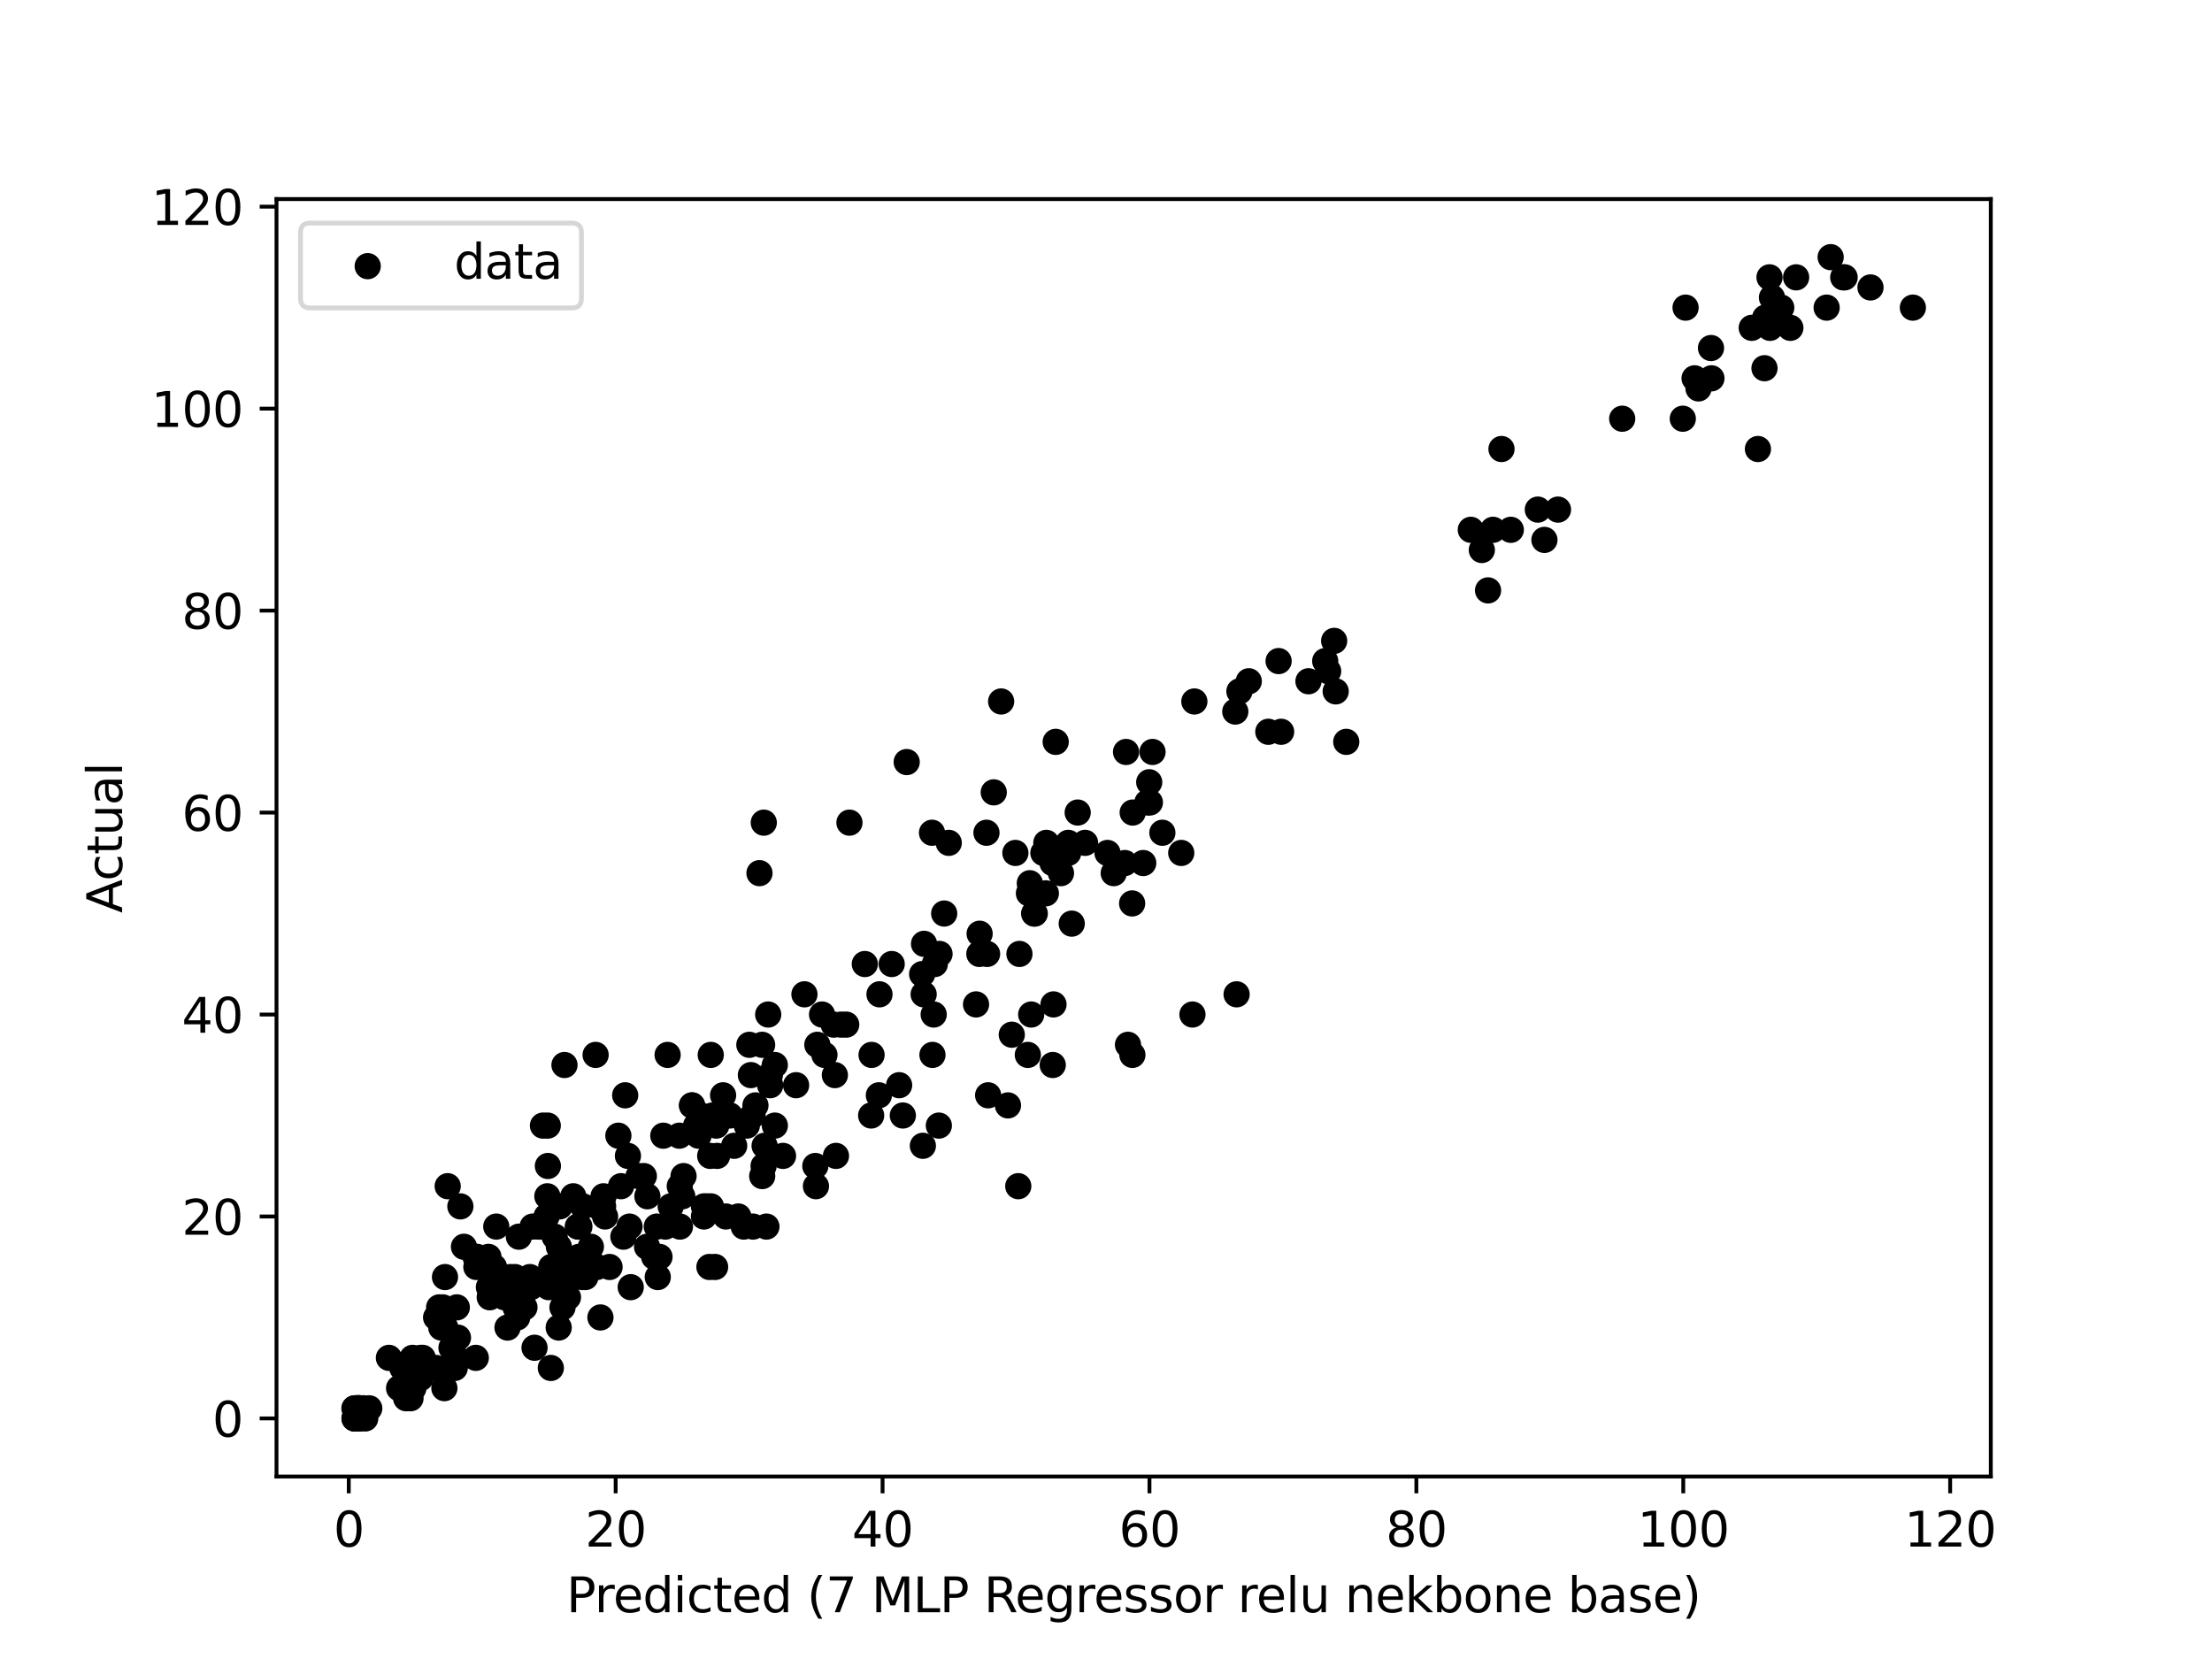 <?xml version="1.0" encoding="utf-8" standalone="no"?>
<!DOCTYPE svg PUBLIC "-//W3C//DTD SVG 1.1//EN"
  "http://www.w3.org/Graphics/SVG/1.1/DTD/svg11.dtd">
<svg height="345.6pt" version="1.1" viewBox="0 0 460.8 345.6" width="460.8pt" xmlns="http://www.w3.org/2000/svg" xmlns:xlink="http://www.w3.org/1999/xlink">
 <defs>
  <style type="text/css">*{stroke-linecap:butt;stroke-linejoin:round;}</style>
 </defs>
 <g id="figure_1">
  <g id="patch_1">
   <path d="M 0 345.6 
L 460.8 345.6 
L 460.8 0 
L 0 0 
z
" style="fill:#ffffff;"/>
  </g>
  <g id="axes_1">
   <g id="patch_2">
    <path d="M 57.6 307.584 
L 414.72 307.584 
L 414.72 41.472 
L 57.6 41.472 
z
" style="fill:#ffffff;"/>
   </g>
   <g id="PathCollection_1">
    <defs>
     <path d="M 0 2.236 
C 0.593 2.236 1.162 2 1.581 1.581 
C 2 1.162 2.236 0.593 2.236 0 
C 2.236 -0.593 2 -1.162 1.581 -1.581 
C 1.162 -2 0.593 -2.236 0 -2.236 
C -0.593 -2.236 -1.162 -2 -1.581 -1.581 
C -2 -1.162 -2.236 -0.593 -2.236 0 
C -2.236 0.593 -2 1.162 -1.581 1.581 
C -1.162 2 -0.593 2.236 0 2.236 
z
" id="m7066eeb6d5" style="stroke:#000000;"/>
    </defs>
    <g clip-path="url(#p06e32afd28)">
     <use style="stroke:#000000;" x="90.829" xlink:href="#m7066eeb6d5" y="284.97"/>
     <use style="stroke:#000000;" x="119.124" xlink:href="#m7066eeb6d5" y="266.037"/>
     <use style="stroke:#000000;" x="106.276" xlink:href="#m7066eeb6d5" y="266.037"/>
     <use style="stroke:#000000;" x="187.305" xlink:href="#m7066eeb6d5" y="226.067"/>
     <use style="stroke:#000000;" x="74.643" xlink:href="#m7066eeb6d5" y="293.384"/>
     <use style="stroke:#000000;" x="257.606" xlink:href="#m7066eeb6d5" y="207.135"/>
     <use style="stroke:#000000;" x="94.733" xlink:href="#m7066eeb6d5" y="284.97"/>
     <use style="stroke:#000000;" x="116.219" xlink:href="#m7066eeb6d5" y="266.037"/>
     <use style="stroke:#000000;" x="74.893" xlink:href="#m7066eeb6d5" y="293.384"/>
     <use style="stroke:#000000;" x="87.146" xlink:href="#m7066eeb6d5" y="284.97"/>
     <use style="stroke:#000000;" x="192.25" xlink:href="#m7066eeb6d5" y="238.689"/>
     <use style="stroke:#000000;" x="372.965" xlink:href="#m7066eeb6d5" y="68.294"/>
     <use style="stroke:#000000;" x="118.646" xlink:href="#m7066eeb6d5" y="266.037"/>
     <use style="stroke:#000000;" x="214.343" xlink:href="#m7066eeb6d5" y="186.098"/>
     <use style="stroke:#000000;" x="73.833" xlink:href="#m7066eeb6d5" y="293.384"/>
     <use style="stroke:#000000;" x="214.816" xlink:href="#m7066eeb6d5" y="211.342"/>
     <use style="stroke:#000000;" x="87.643" xlink:href="#m7066eeb6d5" y="282.866"/>
     <use style="stroke:#000000;" x="124.482" xlink:href="#m7066eeb6d5" y="251.311"/>
     <use style="stroke:#000000;" x="234.98" xlink:href="#m7066eeb6d5" y="217.653"/>
     <use style="stroke:#000000;" x="139.077" xlink:href="#m7066eeb6d5" y="219.757"/>
     <use style="stroke:#000000;" x="153.805" xlink:href="#m7066eeb6d5" y="253.415"/>
     <use style="stroke:#000000;" x="156.424" xlink:href="#m7066eeb6d5" y="223.964"/>
     <use style="stroke:#000000;" x="104.347" xlink:href="#m7066eeb6d5" y="266.037"/>
     <use style="stroke:#000000;" x="173.919" xlink:href="#m7066eeb6d5" y="223.964"/>
     <use style="stroke:#000000;" x="92.244" xlink:href="#m7066eeb6d5" y="272.348"/>
     <use style="stroke:#000000;" x="74.849" xlink:href="#m7066eeb6d5" y="295.488"/>
     <use style="stroke:#000000;" x="181.563" xlink:href="#m7066eeb6d5" y="219.757"/>
     <use style="stroke:#000000;" x="194.248" xlink:href="#m7066eeb6d5" y="219.757"/>
     <use style="stroke:#000000;" x="356.431" xlink:href="#m7066eeb6d5" y="72.501"/>
     <use style="stroke:#000000;" x="215.559" xlink:href="#m7066eeb6d5" y="190.305"/>
     <use style="stroke:#000000;" x="374.167" xlink:href="#m7066eeb6d5" y="57.775"/>
     <use style="stroke:#000000;" x="75.734" xlink:href="#m7066eeb6d5" y="293.384"/>
     <use style="stroke:#000000;" x="99.236" xlink:href="#m7066eeb6d5" y="263.933"/>
     <use style="stroke:#000000;" x="353.827" xlink:href="#m7066eeb6d5" y="80.915"/>
     <use style="stroke:#000000;" x="155.573" xlink:href="#m7066eeb6d5" y="234.482"/>
     <use style="stroke:#000000;" x="176.283" xlink:href="#m7066eeb6d5" y="213.446"/>
     <use style="stroke:#000000;" x="84.611" xlink:href="#m7066eeb6d5" y="291.281"/>
     <use style="stroke:#000000;" x="211.522" xlink:href="#m7066eeb6d5" y="177.683"/>
     <use style="stroke:#000000;" x="312.788" xlink:href="#m7066eeb6d5" y="93.537"/>
     <use style="stroke:#000000;" x="222.521" xlink:href="#m7066eeb6d5" y="177.683"/>
     <use style="stroke:#000000;" x="87.441" xlink:href="#m7066eeb6d5" y="287.073"/>
     <use style="stroke:#000000;" x="380.523" xlink:href="#m7066eeb6d5" y="64.086"/>
     <use style="stroke:#000000;" x="180.157" xlink:href="#m7066eeb6d5" y="200.824"/>
     <use style="stroke:#000000;" x="74.691" xlink:href="#m7066eeb6d5" y="293.384"/>
     <use style="stroke:#000000;" x="74.082" xlink:href="#m7066eeb6d5" y="295.488"/>
     <use style="stroke:#000000;" x="215.432" xlink:href="#m7066eeb6d5" y="190.305"/>
     <use style="stroke:#000000;" x="192.415" xlink:href="#m7066eeb6d5" y="207.135"/>
     <use style="stroke:#000000;" x="156.874" xlink:href="#m7066eeb6d5" y="255.519"/>
     <use style="stroke:#000000;" x="144.162" xlink:href="#m7066eeb6d5" y="230.275"/>
     <use style="stroke:#000000;" x="266.357" xlink:href="#m7066eeb6d5" y="137.714"/>
     <use style="stroke:#000000;" x="210.771" xlink:href="#m7066eeb6d5" y="215.549"/>
     <use style="stroke:#000000;" x="321.731" xlink:href="#m7066eeb6d5" y="112.47"/>
     <use style="stroke:#000000;" x="120.697" xlink:href="#m7066eeb6d5" y="255.519"/>
     <use style="stroke:#000000;" x="195.58" xlink:href="#m7066eeb6d5" y="234.482"/>
     <use style="stroke:#000000;" x="150.632" xlink:href="#m7066eeb6d5" y="228.171"/>
     <use style="stroke:#000000;" x="205.628" xlink:href="#m7066eeb6d5" y="198.72"/>
     <use style="stroke:#000000;" x="115.55" xlink:href="#m7066eeb6d5" y="257.622"/>
     <use style="stroke:#000000;" x="219.268" xlink:href="#m7066eeb6d5" y="179.787"/>
     <use style="stroke:#000000;" x="142.395" xlink:href="#m7066eeb6d5" y="245"/>
     <use style="stroke:#000000;" x="145.509" xlink:href="#m7066eeb6d5" y="236.586"/>
     <use style="stroke:#000000;" x="205.846" xlink:href="#m7066eeb6d5" y="228.171"/>
     <use style="stroke:#000000;" x="129.861" xlink:href="#m7066eeb6d5" y="257.622"/>
     <use style="stroke:#000000;" x="87.615" xlink:href="#m7066eeb6d5" y="287.073"/>
     <use style="stroke:#000000;" x="149.206" xlink:href="#m7066eeb6d5" y="234.482"/>
     <use style="stroke:#000000;" x="367.575" xlink:href="#m7066eeb6d5" y="76.708"/>
     <use style="stroke:#000000;" x="74.233" xlink:href="#m7066eeb6d5" y="293.384"/>
     <use style="stroke:#000000;" x="159.111" xlink:href="#m7066eeb6d5" y="171.373"/>
     <use style="stroke:#000000;" x="209.979" xlink:href="#m7066eeb6d5" y="230.275"/>
     <use style="stroke:#000000;" x="74.135" xlink:href="#m7066eeb6d5" y="293.384"/>
     <use style="stroke:#000000;" x="99.114" xlink:href="#m7066eeb6d5" y="282.866"/>
     <use style="stroke:#000000;" x="105.724" xlink:href="#m7066eeb6d5" y="276.555"/>
     <use style="stroke:#000000;" x="163.117" xlink:href="#m7066eeb6d5" y="240.793"/>
     <use style="stroke:#000000;" x="170.266" xlink:href="#m7066eeb6d5" y="217.653"/>
     <use style="stroke:#000000;" x="92.572" xlink:href="#m7066eeb6d5" y="289.177"/>
     <use style="stroke:#000000;" x="114.83" xlink:href="#m7066eeb6d5" y="263.933"/>
     <use style="stroke:#000000;" x="95.161" xlink:href="#m7066eeb6d5" y="272.348"/>
     <use style="stroke:#000000;" x="74.949" xlink:href="#m7066eeb6d5" y="293.384"/>
     <use style="stroke:#000000;" x="117.505" xlink:href="#m7066eeb6d5" y="263.933"/>
     <use style="stroke:#000000;" x="136.285" xlink:href="#m7066eeb6d5" y="261.83"/>
     <use style="stroke:#000000;" x="91.925" xlink:href="#m7066eeb6d5" y="276.555"/>
     <use style="stroke:#000000;" x="121.308" xlink:href="#m7066eeb6d5" y="266.037"/>
     <use style="stroke:#000000;" x="120.361" xlink:href="#m7066eeb6d5" y="255.519"/>
     <use style="stroke:#000000;" x="367.718" xlink:href="#m7066eeb6d5" y="66.19"/>
     <use style="stroke:#000000;" x="141.512" xlink:href="#m7066eeb6d5" y="236.586"/>
     <use style="stroke:#000000;" x="235.959" xlink:href="#m7066eeb6d5" y="169.269"/>
     <use style="stroke:#000000;" x="161.406" xlink:href="#m7066eeb6d5" y="221.86"/>
     <use style="stroke:#000000;" x="95.903" xlink:href="#m7066eeb6d5" y="251.311"/>
     <use style="stroke:#000000;" x="219.921" xlink:href="#m7066eeb6d5" y="154.543"/>
     <use style="stroke:#000000;" x="217.872" xlink:href="#m7066eeb6d5" y="186.098"/>
     <use style="stroke:#000000;" x="114.024" xlink:href="#m7066eeb6d5" y="249.208"/>
     <use style="stroke:#000000;" x="389.657" xlink:href="#m7066eeb6d5" y="59.879"/>
     <use style="stroke:#000000;" x="239.542" xlink:href="#m7066eeb6d5" y="167.165"/>
     <use style="stroke:#000000;" x="260.142" xlink:href="#m7066eeb6d5" y="141.921"/>
     <use style="stroke:#000000;" x="353.015" xlink:href="#m7066eeb6d5" y="78.812"/>
     <use style="stroke:#000000;" x="320.357" xlink:href="#m7066eeb6d5" y="106.159"/>
     <use style="stroke:#000000;" x="276.066" xlink:href="#m7066eeb6d5" y="137.714"/>
     <use style="stroke:#000000;" x="116.421" xlink:href="#m7066eeb6d5" y="259.726"/>
     <use style="stroke:#000000;" x="108.089" xlink:href="#m7066eeb6d5" y="257.622"/>
     <use style="stroke:#000000;" x="74.312" xlink:href="#m7066eeb6d5" y="293.384"/>
     <use style="stroke:#000000;" x="306.397" xlink:href="#m7066eeb6d5" y="110.367"/>
     <use style="stroke:#000000;" x="197.642" xlink:href="#m7066eeb6d5" y="175.58"/>
     <use style="stroke:#000000;" x="208.555" xlink:href="#m7066eeb6d5" y="146.129"/>
     <use style="stroke:#000000;" x="147.784" xlink:href="#m7066eeb6d5" y="263.933"/>
     <use style="stroke:#000000;" x="171.249" xlink:href="#m7066eeb6d5" y="211.342"/>
     <use style="stroke:#000000;" x="139.718" xlink:href="#m7066eeb6d5" y="251.311"/>
     <use style="stroke:#000000;" x="156.105" xlink:href="#m7066eeb6d5" y="217.653"/>
     <use style="stroke:#000000;" x="114.748" xlink:href="#m7066eeb6d5" y="284.97"/>
     <use style="stroke:#000000;" x="272.576" xlink:href="#m7066eeb6d5" y="141.921"/>
     <use style="stroke:#000000;" x="356.522" xlink:href="#m7066eeb6d5" y="78.812"/>
     <use style="stroke:#000000;" x="126.05" xlink:href="#m7066eeb6d5" y="253.415"/>
     <use style="stroke:#000000;" x="124.367" xlink:href="#m7066eeb6d5" y="263.933"/>
     <use style="stroke:#000000;" x="159.66" xlink:href="#m7066eeb6d5" y="255.519"/>
     <use style="stroke:#000000;" x="131.39" xlink:href="#m7066eeb6d5" y="268.141"/>
     <use style="stroke:#000000;" x="369.132" xlink:href="#m7066eeb6d5" y="61.983"/>
     <use style="stroke:#000000;" x="130.81" xlink:href="#m7066eeb6d5" y="240.793"/>
     <use style="stroke:#000000;" x="239.403" xlink:href="#m7066eeb6d5" y="162.958"/>
     <use style="stroke:#000000;" x="171.749" xlink:href="#m7066eeb6d5" y="219.757"/>
     <use style="stroke:#000000;" x="74.451" xlink:href="#m7066eeb6d5" y="293.384"/>
     <use style="stroke:#000000;" x="145.985" xlink:href="#m7066eeb6d5" y="232.378"/>
     <use style="stroke:#000000;" x="204.074" xlink:href="#m7066eeb6d5" y="194.513"/>
     <use style="stroke:#000000;" x="83.817" xlink:href="#m7066eeb6d5" y="284.97"/>
     <use style="stroke:#000000;" x="75.046" xlink:href="#m7066eeb6d5" y="293.384"/>
     <use style="stroke:#000000;" x="219.463" xlink:href="#m7066eeb6d5" y="209.238"/>
     <use style="stroke:#000000;" x="107.401" xlink:href="#m7066eeb6d5" y="272.348"/>
     <use style="stroke:#000000;" x="217.354" xlink:href="#m7066eeb6d5" y="177.683"/>
     <use style="stroke:#000000;" x="73.933" xlink:href="#m7066eeb6d5" y="293.384"/>
     <use style="stroke:#000000;" x="151.212" xlink:href="#m7066eeb6d5" y="253.415"/>
     <use style="stroke:#000000;" x="169.845" xlink:href="#m7066eeb6d5" y="242.897"/>
     <use style="stroke:#000000;" x="91.485" xlink:href="#m7066eeb6d5" y="272.348"/>
     <use style="stroke:#000000;" x="324.558" xlink:href="#m7066eeb6d5" y="106.159"/>
     <use style="stroke:#000000;" x="114.305" xlink:href="#m7066eeb6d5" y="268.141"/>
     <use style="stroke:#000000;" x="277.929" xlink:href="#m7066eeb6d5" y="133.507"/>
     <use style="stroke:#000000;" x="156.773" xlink:href="#m7066eeb6d5" y="232.378"/>
     <use style="stroke:#000000;" x="85.517" xlink:href="#m7066eeb6d5" y="291.281"/>
     <use style="stroke:#000000;" x="102.58" xlink:href="#m7066eeb6d5" y="268.141"/>
     <use style="stroke:#000000;" x="74.939" xlink:href="#m7066eeb6d5" y="293.384"/>
     <use style="stroke:#000000;" x="276.678" xlink:href="#m7066eeb6d5" y="139.818"/>
     <use style="stroke:#000000;" x="235.897" xlink:href="#m7066eeb6d5" y="219.757"/>
     <use style="stroke:#000000;" x="90.848" xlink:href="#m7066eeb6d5" y="274.451"/>
     <use style="stroke:#000000;" x="223.263" xlink:href="#m7066eeb6d5" y="192.409"/>
     <use style="stroke:#000000;" x="134.791" xlink:href="#m7066eeb6d5" y="259.726"/>
     <use style="stroke:#000000;" x="101.848" xlink:href="#m7066eeb6d5" y="268.141"/>
     <use style="stroke:#000000;" x="141.646" xlink:href="#m7066eeb6d5" y="255.519"/>
     <use style="stroke:#000000;" x="214.116" xlink:href="#m7066eeb6d5" y="219.757"/>
     <use style="stroke:#000000;" x="116.596" xlink:href="#m7066eeb6d5" y="251.311"/>
     <use style="stroke:#000000;" x="337.935" xlink:href="#m7066eeb6d5" y="87.226"/>
     <use style="stroke:#000000;" x="152.04" xlink:href="#m7066eeb6d5" y="232.378"/>
     <use style="stroke:#000000;" x="117.993" xlink:href="#m7066eeb6d5" y="263.933"/>
     <use style="stroke:#000000;" x="81.016" xlink:href="#m7066eeb6d5" y="282.866"/>
     <use style="stroke:#000000;" x="133.029" xlink:href="#m7066eeb6d5" y="245"/>
     <use style="stroke:#000000;" x="76.082" xlink:href="#m7066eeb6d5" y="295.488"/>
     <use style="stroke:#000000;" x="165.841" xlink:href="#m7066eeb6d5" y="226.067"/>
     <use style="stroke:#000000;" x="118.318" xlink:href="#m7066eeb6d5" y="270.244"/>
     <use style="stroke:#000000;" x="87.837" xlink:href="#m7066eeb6d5" y="284.97"/>
     <use style="stroke:#000000;" x="126.983" xlink:href="#m7066eeb6d5" y="263.933"/>
     <use style="stroke:#000000;" x="203.327" xlink:href="#m7066eeb6d5" y="209.238"/>
     <use style="stroke:#000000;" x="212.125" xlink:href="#m7066eeb6d5" y="247.104"/>
     <use style="stroke:#000000;" x="234.317" xlink:href="#m7066eeb6d5" y="179.787"/>
     <use style="stroke:#000000;" x="176.958" xlink:href="#m7066eeb6d5" y="171.373"/>
     <use style="stroke:#000000;" x="73.881" xlink:href="#m7066eeb6d5" y="295.488"/>
     <use style="stroke:#000000;" x="205.497" xlink:href="#m7066eeb6d5" y="173.476"/>
     <use style="stroke:#000000;" x="278.251" xlink:href="#m7066eeb6d5" y="144.025"/>
     <use style="stroke:#000000;" x="145.007" xlink:href="#m7066eeb6d5" y="234.482"/>
     <use style="stroke:#000000;" x="148.436" xlink:href="#m7066eeb6d5" y="232.378"/>
     <use style="stroke:#000000;" x="149.388" xlink:href="#m7066eeb6d5" y="240.793"/>
     <use style="stroke:#000000;" x="134.866" xlink:href="#m7066eeb6d5" y="249.208"/>
     <use style="stroke:#000000;" x="194.153" xlink:href="#m7066eeb6d5" y="173.476"/>
     <use style="stroke:#000000;" x="235.844" xlink:href="#m7066eeb6d5" y="188.202"/>
     <use style="stroke:#000000;" x="112.244" xlink:href="#m7066eeb6d5" y="255.519"/>
     <use style="stroke:#000000;" x="109.254" xlink:href="#m7066eeb6d5" y="272.348"/>
     <use style="stroke:#000000;" x="107.283" xlink:href="#m7066eeb6d5" y="266.037"/>
     <use style="stroke:#000000;" x="94.05" xlink:href="#m7066eeb6d5" y="280.762"/>
     <use style="stroke:#000000;" x="152.943" xlink:href="#m7066eeb6d5" y="238.689"/>
     <use style="stroke:#000000;" x="125.638" xlink:href="#m7066eeb6d5" y="251.311"/>
     <use style="stroke:#000000;" x="188.076" xlink:href="#m7066eeb6d5" y="232.378"/>
     <use style="stroke:#000000;" x="123.09" xlink:href="#m7066eeb6d5" y="259.726"/>
     <use style="stroke:#000000;" x="75.716" xlink:href="#m7066eeb6d5" y="293.384"/>
     <use style="stroke:#000000;" x="134.121" xlink:href="#m7066eeb6d5" y="245"/>
     <use style="stroke:#000000;" x="217.971" xlink:href="#m7066eeb6d5" y="175.58"/>
     <use style="stroke:#000000;" x="314.729" xlink:href="#m7066eeb6d5" y="110.367"/>
     <use style="stroke:#000000;" x="116.388" xlink:href="#m7066eeb6d5" y="276.555"/>
     <use style="stroke:#000000;" x="128.821" xlink:href="#m7066eeb6d5" y="236.586"/>
     <use style="stroke:#000000;" x="114.111" xlink:href="#m7066eeb6d5" y="234.482"/>
     <use style="stroke:#000000;" x="86.108" xlink:href="#m7066eeb6d5" y="289.177"/>
     <use style="stroke:#000000;" x="137.024" xlink:href="#m7066eeb6d5" y="266.037"/>
     <use style="stroke:#000000;" x="141.609" xlink:href="#m7066eeb6d5" y="247.104"/>
     <use style="stroke:#000000;" x="75.676" xlink:href="#m7066eeb6d5" y="293.384"/>
     <use style="stroke:#000000;" x="239.022" xlink:href="#m7066eeb6d5" y="167.165"/>
     <use style="stroke:#000000;" x="107.102" xlink:href="#m7066eeb6d5" y="268.141"/>
     <use style="stroke:#000000;" x="221.019" xlink:href="#m7066eeb6d5" y="181.891"/>
     <use style="stroke:#000000;" x="74.072" xlink:href="#m7066eeb6d5" y="295.488"/>
     <use style="stroke:#000000;" x="73.845" xlink:href="#m7066eeb6d5" y="295.488"/>
     <use style="stroke:#000000;" x="105.088" xlink:href="#m7066eeb6d5" y="270.244"/>
     <use style="stroke:#000000;" x="137.386" xlink:href="#m7066eeb6d5" y="261.83"/>
     <use style="stroke:#000000;" x="74.846" xlink:href="#m7066eeb6d5" y="295.488"/>
     <use style="stroke:#000000;" x="158.212" xlink:href="#m7066eeb6d5" y="181.891"/>
     <use style="stroke:#000000;" x="83.135" xlink:href="#m7066eeb6d5" y="289.177"/>
     <use style="stroke:#000000;" x="136.819" xlink:href="#m7066eeb6d5" y="255.519"/>
     <use style="stroke:#000000;" x="101.751" xlink:href="#m7066eeb6d5" y="261.83"/>
     <use style="stroke:#000000;" x="350.555" xlink:href="#m7066eeb6d5" y="87.226"/>
     <use style="stroke:#000000;" x="157.372" xlink:href="#m7066eeb6d5" y="230.275"/>
     <use style="stroke:#000000;" x="160.028" xlink:href="#m7066eeb6d5" y="211.342"/>
     <use style="stroke:#000000;" x="99.064" xlink:href="#m7066eeb6d5" y="261.83"/>
     <use style="stroke:#000000;" x="159.282" xlink:href="#m7066eeb6d5" y="238.689"/>
     <use style="stroke:#000000;" x="74.594" xlink:href="#m7066eeb6d5" y="293.384"/>
     <use style="stroke:#000000;" x="154.931" xlink:href="#m7066eeb6d5" y="255.519"/>
     <use style="stroke:#000000;" x="110.587" xlink:href="#m7066eeb6d5" y="268.141"/>
     <use style="stroke:#000000;" x="181.477" xlink:href="#m7066eeb6d5" y="232.378"/>
     <use style="stroke:#000000;" x="226.044" xlink:href="#m7066eeb6d5" y="175.58"/>
     <use style="stroke:#000000;" x="280.45" xlink:href="#m7066eeb6d5" y="154.543"/>
     <use style="stroke:#000000;" x="120.599" xlink:href="#m7066eeb6d5" y="261.83"/>
     <use style="stroke:#000000;" x="183.216" xlink:href="#m7066eeb6d5" y="207.135"/>
     <use style="stroke:#000000;" x="102.022" xlink:href="#m7066eeb6d5" y="270.244"/>
     <use style="stroke:#000000;" x="238.155" xlink:href="#m7066eeb6d5" y="179.787"/>
     <use style="stroke:#000000;" x="230.709" xlink:href="#m7066eeb6d5" y="177.683"/>
     <use style="stroke:#000000;" x="204.019" xlink:href="#m7066eeb6d5" y="198.72"/>
     <use style="stroke:#000000;" x="110.385" xlink:href="#m7066eeb6d5" y="266.037"/>
     <use style="stroke:#000000;" x="248.409" xlink:href="#m7066eeb6d5" y="211.342"/>
     <use style="stroke:#000000;" x="148.97" xlink:href="#m7066eeb6d5" y="263.933"/>
     <use style="stroke:#000000;" x="158.766" xlink:href="#m7066eeb6d5" y="217.653"/>
     <use style="stroke:#000000;" x="142.131" xlink:href="#m7066eeb6d5" y="249.208"/>
     <use style="stroke:#000000;" x="161.416" xlink:href="#m7066eeb6d5" y="234.482"/>
     <use style="stroke:#000000;" x="264.215" xlink:href="#m7066eeb6d5" y="152.44"/>
     <use style="stroke:#000000;" x="85.935" xlink:href="#m7066eeb6d5" y="282.866"/>
     <use style="stroke:#000000;" x="192.494" xlink:href="#m7066eeb6d5" y="196.616"/>
     <use style="stroke:#000000;" x="131.142" xlink:href="#m7066eeb6d5" y="255.519"/>
     <use style="stroke:#000000;" x="167.58" xlink:href="#m7066eeb6d5" y="207.135"/>
     <use style="stroke:#000000;" x="188.881" xlink:href="#m7066eeb6d5" y="158.751"/>
     <use style="stroke:#000000;" x="160.376" xlink:href="#m7066eeb6d5" y="223.964"/>
     <use style="stroke:#000000;" x="129.368" xlink:href="#m7066eeb6d5" y="247.104"/>
     <use style="stroke:#000000;" x="224.502" xlink:href="#m7066eeb6d5" y="169.269"/>
     <use style="stroke:#000000;" x="158.782" xlink:href="#m7066eeb6d5" y="245"/>
     <use style="stroke:#000000;" x="74.466" xlink:href="#m7066eeb6d5" y="293.384"/>
     <use style="stroke:#000000;" x="398.487" xlink:href="#m7066eeb6d5" y="64.086"/>
     <use style="stroke:#000000;" x="74.363" xlink:href="#m7066eeb6d5" y="293.384"/>
     <use style="stroke:#000000;" x="124.078" xlink:href="#m7066eeb6d5" y="219.757"/>
     <use style="stroke:#000000;" x="311.02" xlink:href="#m7066eeb6d5" y="110.367"/>
     <use style="stroke:#000000;" x="148.063" xlink:href="#m7066eeb6d5" y="219.757"/>
     <use style="stroke:#000000;" x="308.69" xlink:href="#m7066eeb6d5" y="114.574"/>
     <use style="stroke:#000000;" x="138.178" xlink:href="#m7066eeb6d5" y="236.586"/>
     <use style="stroke:#000000;" x="95.405" xlink:href="#m7066eeb6d5" y="278.659"/>
     <use style="stroke:#000000;" x="159.07" xlink:href="#m7066eeb6d5" y="242.897"/>
     <use style="stroke:#000000;" x="125.082" xlink:href="#m7066eeb6d5" y="274.451"/>
     <use style="stroke:#000000;" x="146.649" xlink:href="#m7066eeb6d5" y="253.415"/>
     <use style="stroke:#000000;" x="74.814" xlink:href="#m7066eeb6d5" y="293.384"/>
     <use style="stroke:#000000;" x="119.423" xlink:href="#m7066eeb6d5" y="249.208"/>
     <use style="stroke:#000000;" x="183.083" xlink:href="#m7066eeb6d5" y="228.171"/>
     <use style="stroke:#000000;" x="196.691" xlink:href="#m7066eeb6d5" y="190.305"/>
     <use style="stroke:#000000;" x="219.305" xlink:href="#m7066eeb6d5" y="221.86"/>
     <use style="stroke:#000000;" x="147.28" xlink:href="#m7066eeb6d5" y="251.311"/>
     <use style="stroke:#000000;" x="148.109" xlink:href="#m7066eeb6d5" y="251.311"/>
     <use style="stroke:#000000;" x="174.146" xlink:href="#m7066eeb6d5" y="240.793"/>
     <use style="stroke:#000000;" x="173.675" xlink:href="#m7066eeb6d5" y="213.446"/>
     <use style="stroke:#000000;" x="88.057" xlink:href="#m7066eeb6d5" y="282.866"/>
     <use style="stroke:#000000;" x="85.204" xlink:href="#m7066eeb6d5" y="289.177"/>
     <use style="stroke:#000000;" x="92.699" xlink:href="#m7066eeb6d5" y="266.037"/>
     <use style="stroke:#000000;" x="111.351" xlink:href="#m7066eeb6d5" y="280.762"/>
     <use style="stroke:#000000;" x="117.175" xlink:href="#m7066eeb6d5" y="272.348"/>
     <use style="stroke:#000000;" x="232.006" xlink:href="#m7066eeb6d5" y="181.891"/>
     <use style="stroke:#000000;" x="175.2" xlink:href="#m7066eeb6d5" y="213.446"/>
     <use style="stroke:#000000;" x="92.76" xlink:href="#m7066eeb6d5" y="276.555"/>
     <use style="stroke:#000000;" x="147.95" xlink:href="#m7066eeb6d5" y="240.793"/>
     <use style="stroke:#000000;" x="195.722" xlink:href="#m7066eeb6d5" y="198.72"/>
     <use style="stroke:#000000;" x="248.807" xlink:href="#m7066eeb6d5" y="146.129"/>
     <use style="stroke:#000000;" x="371.068" xlink:href="#m7066eeb6d5" y="64.086"/>
     <use style="stroke:#000000;" x="246.076" xlink:href="#m7066eeb6d5" y="177.683"/>
     <use style="stroke:#000000;" x="194.739" xlink:href="#m7066eeb6d5" y="200.824"/>
     <use style="stroke:#000000;" x="76.924" xlink:href="#m7066eeb6d5" y="293.384"/>
     <use style="stroke:#000000;" x="207.017" xlink:href="#m7066eeb6d5" y="165.062"/>
     <use style="stroke:#000000;" x="99.382" xlink:href="#m7066eeb6d5" y="261.83"/>
     <use style="stroke:#000000;" x="125.729" xlink:href="#m7066eeb6d5" y="249.208"/>
     <use style="stroke:#000000;" x="220.345" xlink:href="#m7066eeb6d5" y="179.787"/>
     <use style="stroke:#000000;" x="234.575" xlink:href="#m7066eeb6d5" y="156.647"/>
     <use style="stroke:#000000;" x="113.107" xlink:href="#m7066eeb6d5" y="234.482"/>
     <use style="stroke:#000000;" x="144.167" xlink:href="#m7066eeb6d5" y="230.275"/>
     <use style="stroke:#000000;" x="212.369" xlink:href="#m7066eeb6d5" y="198.72"/>
     <use style="stroke:#000000;" x="114.136" xlink:href="#m7066eeb6d5" y="242.897"/>
     <use style="stroke:#000000;" x="96.653" xlink:href="#m7066eeb6d5" y="259.726"/>
     <use style="stroke:#000000;" x="169.978" xlink:href="#m7066eeb6d5" y="247.104"/>
     <use style="stroke:#000000;" x="194.504" xlink:href="#m7066eeb6d5" y="211.342"/>
     <use style="stroke:#000000;" x="364.919" xlink:href="#m7066eeb6d5" y="68.294"/>
     <use style="stroke:#000000;" x="266.884" xlink:href="#m7066eeb6d5" y="152.44"/>
     <use style="stroke:#000000;" x="368.62" xlink:href="#m7066eeb6d5" y="57.775"/>
     <use style="stroke:#000000;" x="383.98" xlink:href="#m7066eeb6d5" y="57.775"/>
     <use style="stroke:#000000;" x="95.045" xlink:href="#m7066eeb6d5" y="282.866"/>
     <use style="stroke:#000000;" x="103.383" xlink:href="#m7066eeb6d5" y="255.519"/>
     <use style="stroke:#000000;" x="185.755" xlink:href="#m7066eeb6d5" y="200.824"/>
     <use style="stroke:#000000;" x="240.091" xlink:href="#m7066eeb6d5" y="156.647"/>
     <use style="stroke:#000000;" x="309.987" xlink:href="#m7066eeb6d5" y="122.989"/>
     <use style="stroke:#000000;" x="74.479" xlink:href="#m7066eeb6d5" y="293.384"/>
     <use style="stroke:#000000;" x="146.643" xlink:href="#m7066eeb6d5" y="251.311"/>
     <use style="stroke:#000000;" x="121.944" xlink:href="#m7066eeb6d5" y="266.037"/>
     <use style="stroke:#000000;" x="384.267" xlink:href="#m7066eeb6d5" y="57.775"/>
     <use style="stroke:#000000;" x="222.54" xlink:href="#m7066eeb6d5" y="175.58"/>
     <use style="stroke:#000000;" x="368.723" xlink:href="#m7066eeb6d5" y="68.294"/>
     <use style="stroke:#000000;" x="113.849" xlink:href="#m7066eeb6d5" y="253.415"/>
     <use style="stroke:#000000;" x="107.739" xlink:href="#m7066eeb6d5" y="274.451"/>
     <use style="stroke:#000000;" x="160.441" xlink:href="#m7066eeb6d5" y="226.067"/>
     <use style="stroke:#000000;" x="117.591" xlink:href="#m7066eeb6d5" y="221.86"/>
     <use style="stroke:#000000;" x="114.017" xlink:href="#m7066eeb6d5" y="266.037"/>
     <use style="stroke:#000000;" x="366.208" xlink:href="#m7066eeb6d5" y="93.537"/>
     <use style="stroke:#000000;" x="93.263" xlink:href="#m7066eeb6d5" y="247.104"/>
     <use style="stroke:#000000;" x="242.143" xlink:href="#m7066eeb6d5" y="173.476"/>
     <use style="stroke:#000000;" x="112.594" xlink:href="#m7066eeb6d5" y="255.519"/>
     <use style="stroke:#000000;" x="110.951" xlink:href="#m7066eeb6d5" y="255.519"/>
     <use style="stroke:#000000;" x="214.528" xlink:href="#m7066eeb6d5" y="183.994"/>
     <use style="stroke:#000000;" x="351.136" xlink:href="#m7066eeb6d5" y="64.086"/>
     <use style="stroke:#000000;" x="102.901" xlink:href="#m7066eeb6d5" y="263.933"/>
     <use style="stroke:#000000;" x="381.36" xlink:href="#m7066eeb6d5" y="53.568"/>
     <use style="stroke:#000000;" x="138.619" xlink:href="#m7066eeb6d5" y="255.519"/>
     <use style="stroke:#000000;" x="258.189" xlink:href="#m7066eeb6d5" y="144.025"/>
     <use style="stroke:#000000;" x="121.449" xlink:href="#m7066eeb6d5" y="251.311"/>
     <use style="stroke:#000000;" x="257.333" xlink:href="#m7066eeb6d5" y="148.232"/>
     <use style="stroke:#000000;" x="192.098" xlink:href="#m7066eeb6d5" y="202.927"/>
     <use style="stroke:#000000;" x="75.184" xlink:href="#m7066eeb6d5" y="293.384"/>
     <use style="stroke:#000000;" x="130.238" xlink:href="#m7066eeb6d5" y="228.171"/>
    </g>
   </g>
   <g id="matplotlib.axis_1">
    <g id="xtick_1">
     <g id="line2d_1">
      <defs>
       <path d="M 0 0 
L 0 3.5 
" id="m6cc19b8b06" style="stroke:#000000;stroke-width:0.8;"/>
      </defs>
      <g>
       <use style="stroke:#000000;stroke-width:0.8;" x="72.654" xlink:href="#m6cc19b8b06" y="307.584"/>
      </g>
     </g>
     <g id="text_1">
      <!-- 0 -->
      <g transform="translate(69.472 322.182)scale(0.1 -0.1)">
       <defs>
        <path d="M 2034 4250 
Q 1547 4250 1301 3770 
Q 1056 3291 1056 2328 
Q 1056 1369 1301 889 
Q 1547 409 2034 409 
Q 2525 409 2770 889 
Q 3016 1369 3016 2328 
Q 3016 3291 2770 3770 
Q 2525 4250 2034 4250 
z
M 2034 4750 
Q 2819 4750 3233 4129 
Q 3647 3509 3647 2328 
Q 3647 1150 3233 529 
Q 2819 -91 2034 -91 
Q 1250 -91 836 529 
Q 422 1150 422 2328 
Q 422 3509 836 4129 
Q 1250 4750 2034 4750 
z
" id="DejaVuSans-30" transform="scale(0.016)"/>
       </defs>
       <use xlink:href="#DejaVuSans-30"/>
      </g>
     </g>
    </g>
    <g id="xtick_2">
     <g id="line2d_2">
      <g>
       <use style="stroke:#000000;stroke-width:0.8;" x="128.254" xlink:href="#m6cc19b8b06" y="307.584"/>
      </g>
     </g>
     <g id="text_2">
      <!-- 20 -->
      <g transform="translate(121.891 322.182)scale(0.1 -0.1)">
       <defs>
        <path d="M 1228 531 
L 3431 531 
L 3431 0 
L 469 0 
L 469 531 
Q 828 903 1448 1529 
Q 2069 2156 2228 2338 
Q 2531 2678 2651 2914 
Q 2772 3150 2772 3378 
Q 2772 3750 2511 3984 
Q 2250 4219 1831 4219 
Q 1534 4219 1204 4116 
Q 875 4013 500 3803 
L 500 4441 
Q 881 4594 1212 4672 
Q 1544 4750 1819 4750 
Q 2544 4750 2975 4387 
Q 3406 4025 3406 3419 
Q 3406 3131 3298 2873 
Q 3191 2616 2906 2266 
Q 2828 2175 2409 1742 
Q 1991 1309 1228 531 
z
" id="DejaVuSans-32" transform="scale(0.016)"/>
       </defs>
       <use xlink:href="#DejaVuSans-32"/>
       <use x="63.623" xlink:href="#DejaVuSans-30"/>
      </g>
     </g>
    </g>
    <g id="xtick_3">
     <g id="line2d_3">
      <g>
       <use style="stroke:#000000;stroke-width:0.8;" x="183.854" xlink:href="#m6cc19b8b06" y="307.584"/>
      </g>
     </g>
     <g id="text_3">
      <!-- 40 -->
      <g transform="translate(177.491 322.182)scale(0.1 -0.1)">
       <defs>
        <path d="M 2419 4116 
L 825 1625 
L 2419 1625 
L 2419 4116 
z
M 2253 4666 
L 3047 4666 
L 3047 1625 
L 3713 1625 
L 3713 1100 
L 3047 1100 
L 3047 0 
L 2419 0 
L 2419 1100 
L 313 1100 
L 313 1709 
L 2253 4666 
z
" id="DejaVuSans-34" transform="scale(0.016)"/>
       </defs>
       <use xlink:href="#DejaVuSans-34"/>
       <use x="63.623" xlink:href="#DejaVuSans-30"/>
      </g>
     </g>
    </g>
    <g id="xtick_4">
     <g id="line2d_4">
      <g>
       <use style="stroke:#000000;stroke-width:0.8;" x="239.454" xlink:href="#m6cc19b8b06" y="307.584"/>
      </g>
     </g>
     <g id="text_4">
      <!-- 60 -->
      <g transform="translate(233.091 322.182)scale(0.1 -0.1)">
       <defs>
        <path d="M 2113 2584 
Q 1688 2584 1439 2293 
Q 1191 2003 1191 1497 
Q 1191 994 1439 701 
Q 1688 409 2113 409 
Q 2538 409 2786 701 
Q 3034 994 3034 1497 
Q 3034 2003 2786 2293 
Q 2538 2584 2113 2584 
z
M 3366 4563 
L 3366 3988 
Q 3128 4100 2886 4159 
Q 2644 4219 2406 4219 
Q 1781 4219 1451 3797 
Q 1122 3375 1075 2522 
Q 1259 2794 1537 2939 
Q 1816 3084 2150 3084 
Q 2853 3084 3261 2657 
Q 3669 2231 3669 1497 
Q 3669 778 3244 343 
Q 2819 -91 2113 -91 
Q 1303 -91 875 529 
Q 447 1150 447 2328 
Q 447 3434 972 4092 
Q 1497 4750 2381 4750 
Q 2619 4750 2861 4703 
Q 3103 4656 3366 4563 
z
" id="DejaVuSans-36" transform="scale(0.016)"/>
       </defs>
       <use xlink:href="#DejaVuSans-36"/>
       <use x="63.623" xlink:href="#DejaVuSans-30"/>
      </g>
     </g>
    </g>
    <g id="xtick_5">
     <g id="line2d_5">
      <g>
       <use style="stroke:#000000;stroke-width:0.8;" x="295.054" xlink:href="#m6cc19b8b06" y="307.584"/>
      </g>
     </g>
     <g id="text_5">
      <!-- 80 -->
      <g transform="translate(288.692 322.182)scale(0.1 -0.1)">
       <defs>
        <path d="M 2034 2216 
Q 1584 2216 1326 1975 
Q 1069 1734 1069 1313 
Q 1069 891 1326 650 
Q 1584 409 2034 409 
Q 2484 409 2743 651 
Q 3003 894 3003 1313 
Q 3003 1734 2745 1975 
Q 2488 2216 2034 2216 
z
M 1403 2484 
Q 997 2584 770 2862 
Q 544 3141 544 3541 
Q 544 4100 942 4425 
Q 1341 4750 2034 4750 
Q 2731 4750 3128 4425 
Q 3525 4100 3525 3541 
Q 3525 3141 3298 2862 
Q 3072 2584 2669 2484 
Q 3125 2378 3379 2068 
Q 3634 1759 3634 1313 
Q 3634 634 3220 271 
Q 2806 -91 2034 -91 
Q 1263 -91 848 271 
Q 434 634 434 1313 
Q 434 1759 690 2068 
Q 947 2378 1403 2484 
z
M 1172 3481 
Q 1172 3119 1398 2916 
Q 1625 2713 2034 2713 
Q 2441 2713 2670 2916 
Q 2900 3119 2900 3481 
Q 2900 3844 2670 4047 
Q 2441 4250 2034 4250 
Q 1625 4250 1398 4047 
Q 1172 3844 1172 3481 
z
" id="DejaVuSans-38" transform="scale(0.016)"/>
       </defs>
       <use xlink:href="#DejaVuSans-38"/>
       <use x="63.623" xlink:href="#DejaVuSans-30"/>
      </g>
     </g>
    </g>
    <g id="xtick_6">
     <g id="line2d_6">
      <g>
       <use style="stroke:#000000;stroke-width:0.8;" x="350.654" xlink:href="#m6cc19b8b06" y="307.584"/>
      </g>
     </g>
     <g id="text_6">
      <!-- 100 -->
      <g transform="translate(341.11 322.182)scale(0.1 -0.1)">
       <defs>
        <path d="M 794 531 
L 1825 531 
L 1825 4091 
L 703 3866 
L 703 4441 
L 1819 4666 
L 2450 4666 
L 2450 531 
L 3481 531 
L 3481 0 
L 794 0 
L 794 531 
z
" id="DejaVuSans-31" transform="scale(0.016)"/>
       </defs>
       <use xlink:href="#DejaVuSans-31"/>
       <use x="63.623" xlink:href="#DejaVuSans-30"/>
       <use x="127.246" xlink:href="#DejaVuSans-30"/>
      </g>
     </g>
    </g>
    <g id="xtick_7">
     <g id="line2d_7">
      <g>
       <use style="stroke:#000000;stroke-width:0.8;" x="406.254" xlink:href="#m6cc19b8b06" y="307.584"/>
      </g>
     </g>
     <g id="text_7">
      <!-- 120 -->
      <g transform="translate(396.711 322.182)scale(0.1 -0.1)">
       <use xlink:href="#DejaVuSans-31"/>
       <use x="63.623" xlink:href="#DejaVuSans-32"/>
       <use x="127.246" xlink:href="#DejaVuSans-30"/>
      </g>
     </g>
    </g>
    <g id="text_8">
     <!-- Predicted (7 MLP Regressor relu nekbone base) -->
     <g transform="translate(117.998 335.861)scale(0.1 -0.1)">
      <defs>
       <path d="M 1259 4147 
L 1259 2394 
L 2053 2394 
Q 2494 2394 2734 2622 
Q 2975 2850 2975 3272 
Q 2975 3691 2734 3919 
Q 2494 4147 2053 4147 
L 1259 4147 
z
M 628 4666 
L 2053 4666 
Q 2838 4666 3239 4311 
Q 3641 3956 3641 3272 
Q 3641 2581 3239 2228 
Q 2838 1875 2053 1875 
L 1259 1875 
L 1259 0 
L 628 0 
L 628 4666 
z
" id="DejaVuSans-50" transform="scale(0.016)"/>
       <path d="M 2631 2963 
Q 2534 3019 2420 3045 
Q 2306 3072 2169 3072 
Q 1681 3072 1420 2755 
Q 1159 2438 1159 1844 
L 1159 0 
L 581 0 
L 581 3500 
L 1159 3500 
L 1159 2956 
Q 1341 3275 1631 3429 
Q 1922 3584 2338 3584 
Q 2397 3584 2469 3576 
Q 2541 3569 2628 3553 
L 2631 2963 
z
" id="DejaVuSans-72" transform="scale(0.016)"/>
       <path d="M 3597 1894 
L 3597 1613 
L 953 1613 
Q 991 1019 1311 708 
Q 1631 397 2203 397 
Q 2534 397 2845 478 
Q 3156 559 3463 722 
L 3463 178 
Q 3153 47 2828 -22 
Q 2503 -91 2169 -91 
Q 1331 -91 842 396 
Q 353 884 353 1716 
Q 353 2575 817 3079 
Q 1281 3584 2069 3584 
Q 2775 3584 3186 3129 
Q 3597 2675 3597 1894 
z
M 3022 2063 
Q 3016 2534 2758 2815 
Q 2500 3097 2075 3097 
Q 1594 3097 1305 2825 
Q 1016 2553 972 2059 
L 3022 2063 
z
" id="DejaVuSans-65" transform="scale(0.016)"/>
       <path d="M 2906 2969 
L 2906 4863 
L 3481 4863 
L 3481 0 
L 2906 0 
L 2906 525 
Q 2725 213 2448 61 
Q 2172 -91 1784 -91 
Q 1150 -91 751 415 
Q 353 922 353 1747 
Q 353 2572 751 3078 
Q 1150 3584 1784 3584 
Q 2172 3584 2448 3432 
Q 2725 3281 2906 2969 
z
M 947 1747 
Q 947 1113 1208 752 
Q 1469 391 1925 391 
Q 2381 391 2643 752 
Q 2906 1113 2906 1747 
Q 2906 2381 2643 2742 
Q 2381 3103 1925 3103 
Q 1469 3103 1208 2742 
Q 947 2381 947 1747 
z
" id="DejaVuSans-64" transform="scale(0.016)"/>
       <path d="M 603 3500 
L 1178 3500 
L 1178 0 
L 603 0 
L 603 3500 
z
M 603 4863 
L 1178 4863 
L 1178 4134 
L 603 4134 
L 603 4863 
z
" id="DejaVuSans-69" transform="scale(0.016)"/>
       <path d="M 3122 3366 
L 3122 2828 
Q 2878 2963 2633 3030 
Q 2388 3097 2138 3097 
Q 1578 3097 1268 2742 
Q 959 2388 959 1747 
Q 959 1106 1268 751 
Q 1578 397 2138 397 
Q 2388 397 2633 464 
Q 2878 531 3122 666 
L 3122 134 
Q 2881 22 2623 -34 
Q 2366 -91 2075 -91 
Q 1284 -91 818 406 
Q 353 903 353 1747 
Q 353 2603 823 3093 
Q 1294 3584 2113 3584 
Q 2378 3584 2631 3529 
Q 2884 3475 3122 3366 
z
" id="DejaVuSans-63" transform="scale(0.016)"/>
       <path d="M 1172 4494 
L 1172 3500 
L 2356 3500 
L 2356 3053 
L 1172 3053 
L 1172 1153 
Q 1172 725 1289 603 
Q 1406 481 1766 481 
L 2356 481 
L 2356 0 
L 1766 0 
Q 1100 0 847 248 
Q 594 497 594 1153 
L 594 3053 
L 172 3053 
L 172 3500 
L 594 3500 
L 594 4494 
L 1172 4494 
z
" id="DejaVuSans-74" transform="scale(0.016)"/>
       <path id="DejaVuSans-20" transform="scale(0.016)"/>
       <path d="M 1984 4856 
Q 1566 4138 1362 3434 
Q 1159 2731 1159 2009 
Q 1159 1288 1364 580 
Q 1569 -128 1984 -844 
L 1484 -844 
Q 1016 -109 783 600 
Q 550 1309 550 2009 
Q 550 2706 781 3412 
Q 1013 4119 1484 4856 
L 1984 4856 
z
" id="DejaVuSans-28" transform="scale(0.016)"/>
       <path d="M 525 4666 
L 3525 4666 
L 3525 4397 
L 1831 0 
L 1172 0 
L 2766 4134 
L 525 4134 
L 525 4666 
z
" id="DejaVuSans-37" transform="scale(0.016)"/>
       <path d="M 628 4666 
L 1569 4666 
L 2759 1491 
L 3956 4666 
L 4897 4666 
L 4897 0 
L 4281 0 
L 4281 4097 
L 3078 897 
L 2444 897 
L 1241 4097 
L 1241 0 
L 628 0 
L 628 4666 
z
" id="DejaVuSans-4d" transform="scale(0.016)"/>
       <path d="M 628 4666 
L 1259 4666 
L 1259 531 
L 3531 531 
L 3531 0 
L 628 0 
L 628 4666 
z
" id="DejaVuSans-4c" transform="scale(0.016)"/>
       <path d="M 2841 2188 
Q 3044 2119 3236 1894 
Q 3428 1669 3622 1275 
L 4263 0 
L 3584 0 
L 2988 1197 
Q 2756 1666 2539 1819 
Q 2322 1972 1947 1972 
L 1259 1972 
L 1259 0 
L 628 0 
L 628 4666 
L 2053 4666 
Q 2853 4666 3247 4331 
Q 3641 3997 3641 3322 
Q 3641 2881 3436 2590 
Q 3231 2300 2841 2188 
z
M 1259 4147 
L 1259 2491 
L 2053 2491 
Q 2509 2491 2742 2702 
Q 2975 2913 2975 3322 
Q 2975 3731 2742 3939 
Q 2509 4147 2053 4147 
L 1259 4147 
z
" id="DejaVuSans-52" transform="scale(0.016)"/>
       <path d="M 2906 1791 
Q 2906 2416 2648 2759 
Q 2391 3103 1925 3103 
Q 1463 3103 1205 2759 
Q 947 2416 947 1791 
Q 947 1169 1205 825 
Q 1463 481 1925 481 
Q 2391 481 2648 825 
Q 2906 1169 2906 1791 
z
M 3481 434 
Q 3481 -459 3084 -895 
Q 2688 -1331 1869 -1331 
Q 1566 -1331 1297 -1286 
Q 1028 -1241 775 -1147 
L 775 -588 
Q 1028 -725 1275 -790 
Q 1522 -856 1778 -856 
Q 2344 -856 2625 -561 
Q 2906 -266 2906 331 
L 2906 616 
Q 2728 306 2450 153 
Q 2172 0 1784 0 
Q 1141 0 747 490 
Q 353 981 353 1791 
Q 353 2603 747 3093 
Q 1141 3584 1784 3584 
Q 2172 3584 2450 3431 
Q 2728 3278 2906 2969 
L 2906 3500 
L 3481 3500 
L 3481 434 
z
" id="DejaVuSans-67" transform="scale(0.016)"/>
       <path d="M 2834 3397 
L 2834 2853 
Q 2591 2978 2328 3040 
Q 2066 3103 1784 3103 
Q 1356 3103 1142 2972 
Q 928 2841 928 2578 
Q 928 2378 1081 2264 
Q 1234 2150 1697 2047 
L 1894 2003 
Q 2506 1872 2764 1633 
Q 3022 1394 3022 966 
Q 3022 478 2636 193 
Q 2250 -91 1575 -91 
Q 1294 -91 989 -36 
Q 684 19 347 128 
L 347 722 
Q 666 556 975 473 
Q 1284 391 1588 391 
Q 1994 391 2212 530 
Q 2431 669 2431 922 
Q 2431 1156 2273 1281 
Q 2116 1406 1581 1522 
L 1381 1569 
Q 847 1681 609 1914 
Q 372 2147 372 2553 
Q 372 3047 722 3315 
Q 1072 3584 1716 3584 
Q 2034 3584 2315 3537 
Q 2597 3491 2834 3397 
z
" id="DejaVuSans-73" transform="scale(0.016)"/>
       <path d="M 1959 3097 
Q 1497 3097 1228 2736 
Q 959 2375 959 1747 
Q 959 1119 1226 758 
Q 1494 397 1959 397 
Q 2419 397 2687 759 
Q 2956 1122 2956 1747 
Q 2956 2369 2687 2733 
Q 2419 3097 1959 3097 
z
M 1959 3584 
Q 2709 3584 3137 3096 
Q 3566 2609 3566 1747 
Q 3566 888 3137 398 
Q 2709 -91 1959 -91 
Q 1206 -91 779 398 
Q 353 888 353 1747 
Q 353 2609 779 3096 
Q 1206 3584 1959 3584 
z
" id="DejaVuSans-6f" transform="scale(0.016)"/>
       <path d="M 603 4863 
L 1178 4863 
L 1178 0 
L 603 0 
L 603 4863 
z
" id="DejaVuSans-6c" transform="scale(0.016)"/>
       <path d="M 544 1381 
L 544 3500 
L 1119 3500 
L 1119 1403 
Q 1119 906 1312 657 
Q 1506 409 1894 409 
Q 2359 409 2629 706 
Q 2900 1003 2900 1516 
L 2900 3500 
L 3475 3500 
L 3475 0 
L 2900 0 
L 2900 538 
Q 2691 219 2414 64 
Q 2138 -91 1772 -91 
Q 1169 -91 856 284 
Q 544 659 544 1381 
z
M 1991 3584 
L 1991 3584 
z
" id="DejaVuSans-75" transform="scale(0.016)"/>
       <path d="M 3513 2113 
L 3513 0 
L 2938 0 
L 2938 2094 
Q 2938 2591 2744 2837 
Q 2550 3084 2163 3084 
Q 1697 3084 1428 2787 
Q 1159 2491 1159 1978 
L 1159 0 
L 581 0 
L 581 3500 
L 1159 3500 
L 1159 2956 
Q 1366 3272 1645 3428 
Q 1925 3584 2291 3584 
Q 2894 3584 3203 3211 
Q 3513 2838 3513 2113 
z
" id="DejaVuSans-6e" transform="scale(0.016)"/>
       <path d="M 581 4863 
L 1159 4863 
L 1159 1991 
L 2875 3500 
L 3609 3500 
L 1753 1863 
L 3688 0 
L 2938 0 
L 1159 1709 
L 1159 0 
L 581 0 
L 581 4863 
z
" id="DejaVuSans-6b" transform="scale(0.016)"/>
       <path d="M 3116 1747 
Q 3116 2381 2855 2742 
Q 2594 3103 2138 3103 
Q 1681 3103 1420 2742 
Q 1159 2381 1159 1747 
Q 1159 1113 1420 752 
Q 1681 391 2138 391 
Q 2594 391 2855 752 
Q 3116 1113 3116 1747 
z
M 1159 2969 
Q 1341 3281 1617 3432 
Q 1894 3584 2278 3584 
Q 2916 3584 3314 3078 
Q 3713 2572 3713 1747 
Q 3713 922 3314 415 
Q 2916 -91 2278 -91 
Q 1894 -91 1617 61 
Q 1341 213 1159 525 
L 1159 0 
L 581 0 
L 581 4863 
L 1159 4863 
L 1159 2969 
z
" id="DejaVuSans-62" transform="scale(0.016)"/>
       <path d="M 2194 1759 
Q 1497 1759 1228 1600 
Q 959 1441 959 1056 
Q 959 750 1161 570 
Q 1363 391 1709 391 
Q 2188 391 2477 730 
Q 2766 1069 2766 1631 
L 2766 1759 
L 2194 1759 
z
M 3341 1997 
L 3341 0 
L 2766 0 
L 2766 531 
Q 2569 213 2275 61 
Q 1981 -91 1556 -91 
Q 1019 -91 701 211 
Q 384 513 384 1019 
Q 384 1609 779 1909 
Q 1175 2209 1959 2209 
L 2766 2209 
L 2766 2266 
Q 2766 2663 2505 2880 
Q 2244 3097 1772 3097 
Q 1472 3097 1187 3025 
Q 903 2953 641 2809 
L 641 3341 
Q 956 3463 1253 3523 
Q 1550 3584 1831 3584 
Q 2591 3584 2966 3190 
Q 3341 2797 3341 1997 
z
" id="DejaVuSans-61" transform="scale(0.016)"/>
       <path d="M 513 4856 
L 1013 4856 
Q 1481 4119 1714 3412 
Q 1947 2706 1947 2009 
Q 1947 1309 1714 600 
Q 1481 -109 1013 -844 
L 513 -844 
Q 928 -128 1133 580 
Q 1338 1288 1338 2009 
Q 1338 2731 1133 3434 
Q 928 4138 513 4856 
z
" id="DejaVuSans-29" transform="scale(0.016)"/>
      </defs>
      <use xlink:href="#DejaVuSans-50"/>
      <use x="58.553" xlink:href="#DejaVuSans-72"/>
      <use x="97.416" xlink:href="#DejaVuSans-65"/>
      <use x="158.939" xlink:href="#DejaVuSans-64"/>
      <use x="222.416" xlink:href="#DejaVuSans-69"/>
      <use x="250.199" xlink:href="#DejaVuSans-63"/>
      <use x="305.18" xlink:href="#DejaVuSans-74"/>
      <use x="344.389" xlink:href="#DejaVuSans-65"/>
      <use x="405.912" xlink:href="#DejaVuSans-64"/>
      <use x="469.389" xlink:href="#DejaVuSans-20"/>
      <use x="501.176" xlink:href="#DejaVuSans-28"/>
      <use x="540.189" xlink:href="#DejaVuSans-37"/>
      <use x="603.812" xlink:href="#DejaVuSans-20"/>
      <use x="635.6" xlink:href="#DejaVuSans-4d"/>
      <use x="721.879" xlink:href="#DejaVuSans-4c"/>
      <use x="777.592" xlink:href="#DejaVuSans-50"/>
      <use x="837.895" xlink:href="#DejaVuSans-20"/>
      <use x="869.682" xlink:href="#DejaVuSans-52"/>
      <use x="934.664" xlink:href="#DejaVuSans-65"/>
      <use x="996.188" xlink:href="#DejaVuSans-67"/>
      <use x="1059.664" xlink:href="#DejaVuSans-72"/>
      <use x="1098.527" xlink:href="#DejaVuSans-65"/>
      <use x="1160.051" xlink:href="#DejaVuSans-73"/>
      <use x="1212.15" xlink:href="#DejaVuSans-73"/>
      <use x="1264.25" xlink:href="#DejaVuSans-6f"/>
      <use x="1325.432" xlink:href="#DejaVuSans-72"/>
      <use x="1366.545" xlink:href="#DejaVuSans-20"/>
      <use x="1398.332" xlink:href="#DejaVuSans-72"/>
      <use x="1437.195" xlink:href="#DejaVuSans-65"/>
      <use x="1498.719" xlink:href="#DejaVuSans-6c"/>
      <use x="1526.502" xlink:href="#DejaVuSans-75"/>
      <use x="1589.881" xlink:href="#DejaVuSans-20"/>
      <use x="1621.668" xlink:href="#DejaVuSans-6e"/>
      <use x="1685.047" xlink:href="#DejaVuSans-65"/>
      <use x="1746.57" xlink:href="#DejaVuSans-6b"/>
      <use x="1804.48" xlink:href="#DejaVuSans-62"/>
      <use x="1867.957" xlink:href="#DejaVuSans-6f"/>
      <use x="1929.139" xlink:href="#DejaVuSans-6e"/>
      <use x="1992.518" xlink:href="#DejaVuSans-65"/>
      <use x="2054.041" xlink:href="#DejaVuSans-20"/>
      <use x="2085.828" xlink:href="#DejaVuSans-62"/>
      <use x="2149.305" xlink:href="#DejaVuSans-61"/>
      <use x="2210.584" xlink:href="#DejaVuSans-73"/>
      <use x="2262.684" xlink:href="#DejaVuSans-65"/>
      <use x="2324.207" xlink:href="#DejaVuSans-29"/>
     </g>
    </g>
   </g>
   <g id="matplotlib.axis_2">
    <g id="ytick_1">
     <g id="line2d_8">
      <defs>
       <path d="M 0 0 
L -3.5 0 
" id="m321b33770a" style="stroke:#000000;stroke-width:0.8;"/>
      </defs>
      <g>
       <use style="stroke:#000000;stroke-width:0.8;" x="57.6" xlink:href="#m321b33770a" y="295.488"/>
      </g>
     </g>
     <g id="text_9">
      <!-- 0 -->
      <g transform="translate(44.237 299.287)scale(0.1 -0.1)">
       <use xlink:href="#DejaVuSans-30"/>
      </g>
     </g>
    </g>
    <g id="ytick_2">
     <g id="line2d_9">
      <g>
       <use style="stroke:#000000;stroke-width:0.8;" x="57.6" xlink:href="#m321b33770a" y="253.415"/>
      </g>
     </g>
     <g id="text_10">
      <!-- 20 -->
      <g transform="translate(37.875 257.214)scale(0.1 -0.1)">
       <use xlink:href="#DejaVuSans-32"/>
       <use x="63.623" xlink:href="#DejaVuSans-30"/>
      </g>
     </g>
    </g>
    <g id="ytick_3">
     <g id="line2d_10">
      <g>
       <use style="stroke:#000000;stroke-width:0.8;" x="57.6" xlink:href="#m321b33770a" y="211.342"/>
      </g>
     </g>
     <g id="text_11">
      <!-- 40 -->
      <g transform="translate(37.875 215.141)scale(0.1 -0.1)">
       <use xlink:href="#DejaVuSans-34"/>
       <use x="63.623" xlink:href="#DejaVuSans-30"/>
      </g>
     </g>
    </g>
    <g id="ytick_4">
     <g id="line2d_11">
      <g>
       <use style="stroke:#000000;stroke-width:0.8;" x="57.6" xlink:href="#m321b33770a" y="169.269"/>
      </g>
     </g>
     <g id="text_12">
      <!-- 60 -->
      <g transform="translate(37.875 173.068)scale(0.1 -0.1)">
       <use xlink:href="#DejaVuSans-36"/>
       <use x="63.623" xlink:href="#DejaVuSans-30"/>
      </g>
     </g>
    </g>
    <g id="ytick_5">
     <g id="line2d_12">
      <g>
       <use style="stroke:#000000;stroke-width:0.8;" x="57.6" xlink:href="#m321b33770a" y="127.196"/>
      </g>
     </g>
     <g id="text_13">
      <!-- 80 -->
      <g transform="translate(37.875 130.995)scale(0.1 -0.1)">
       <use xlink:href="#DejaVuSans-38"/>
       <use x="63.623" xlink:href="#DejaVuSans-30"/>
      </g>
     </g>
    </g>
    <g id="ytick_6">
     <g id="line2d_13">
      <g>
       <use style="stroke:#000000;stroke-width:0.8;" x="57.6" xlink:href="#m321b33770a" y="85.123"/>
      </g>
     </g>
     <g id="text_14">
      <!-- 100 -->
      <g transform="translate(31.512 88.922)scale(0.1 -0.1)">
       <use xlink:href="#DejaVuSans-31"/>
       <use x="63.623" xlink:href="#DejaVuSans-30"/>
       <use x="127.246" xlink:href="#DejaVuSans-30"/>
      </g>
     </g>
    </g>
    <g id="ytick_7">
     <g id="line2d_14">
      <g>
       <use style="stroke:#000000;stroke-width:0.8;" x="57.6" xlink:href="#m321b33770a" y="43.05"/>
      </g>
     </g>
     <g id="text_15">
      <!-- 120 -->
      <g transform="translate(31.512 46.849)scale(0.1 -0.1)">
       <use xlink:href="#DejaVuSans-31"/>
       <use x="63.623" xlink:href="#DejaVuSans-32"/>
       <use x="127.246" xlink:href="#DejaVuSans-30"/>
      </g>
     </g>
    </g>
    <g id="text_16">
     <!-- Actual -->
     <g transform="translate(25.433 190.192)rotate(-90)scale(0.1 -0.1)">
      <defs>
       <path d="M 2188 4044 
L 1331 1722 
L 3047 1722 
L 2188 4044 
z
M 1831 4666 
L 2547 4666 
L 4325 0 
L 3669 0 
L 3244 1197 
L 1141 1197 
L 716 0 
L 50 0 
L 1831 4666 
z
" id="DejaVuSans-41" transform="scale(0.016)"/>
      </defs>
      <use xlink:href="#DejaVuSans-41"/>
      <use x="66.658" xlink:href="#DejaVuSans-63"/>
      <use x="121.639" xlink:href="#DejaVuSans-74"/>
      <use x="160.848" xlink:href="#DejaVuSans-75"/>
      <use x="224.227" xlink:href="#DejaVuSans-61"/>
      <use x="285.506" xlink:href="#DejaVuSans-6c"/>
     </g>
    </g>
   </g>
   <g id="patch_3">
    <path d="M 57.6 307.584 
L 57.6 41.472 
" style="fill:none;stroke:#000000;stroke-linecap:square;stroke-linejoin:miter;stroke-width:0.8;"/>
   </g>
   <g id="patch_4">
    <path d="M 414.72 307.584 
L 414.72 41.472 
" style="fill:none;stroke:#000000;stroke-linecap:square;stroke-linejoin:miter;stroke-width:0.8;"/>
   </g>
   <g id="patch_5">
    <path d="M 57.6 307.584 
L 414.72 307.584 
" style="fill:none;stroke:#000000;stroke-linecap:square;stroke-linejoin:miter;stroke-width:0.8;"/>
   </g>
   <g id="patch_6">
    <path d="M 57.6 41.472 
L 414.72 41.472 
" style="fill:none;stroke:#000000;stroke-linecap:square;stroke-linejoin:miter;stroke-width:0.8;"/>
   </g>
   <g id="legend_1">
    <g id="patch_7">
     <path d="M 64.6 64.15 
L 119.125 64.15 
Q 121.125 64.15 121.125 62.15 
L 121.125 48.472 
Q 121.125 46.472 119.125 46.472 
L 64.6 46.472 
Q 62.6 46.472 62.6 48.472 
L 62.6 62.15 
Q 62.6 64.15 64.6 64.15 
z
" style="fill:#ffffff;opacity:0.8;stroke:#cccccc;stroke-linejoin:miter;"/>
    </g>
    <g id="PathCollection_2">
     <g>
      <use style="stroke:#000000;" x="76.6" xlink:href="#m7066eeb6d5" y="55.445"/>
     </g>
    </g>
    <g id="text_17">
     <!-- data -->
     <g transform="translate(94.6 58.07)scale(0.1 -0.1)">
      <use xlink:href="#DejaVuSans-64"/>
      <use x="63.477" xlink:href="#DejaVuSans-61"/>
      <use x="124.756" xlink:href="#DejaVuSans-74"/>
      <use x="163.965" xlink:href="#DejaVuSans-61"/>
     </g>
    </g>
   </g>
  </g>
 </g>
 <defs>
  <clipPath id="p06e32afd28">
   <rect height="266.112" width="357.12" x="57.6" y="41.472"/>
  </clipPath>
 </defs>
</svg>
